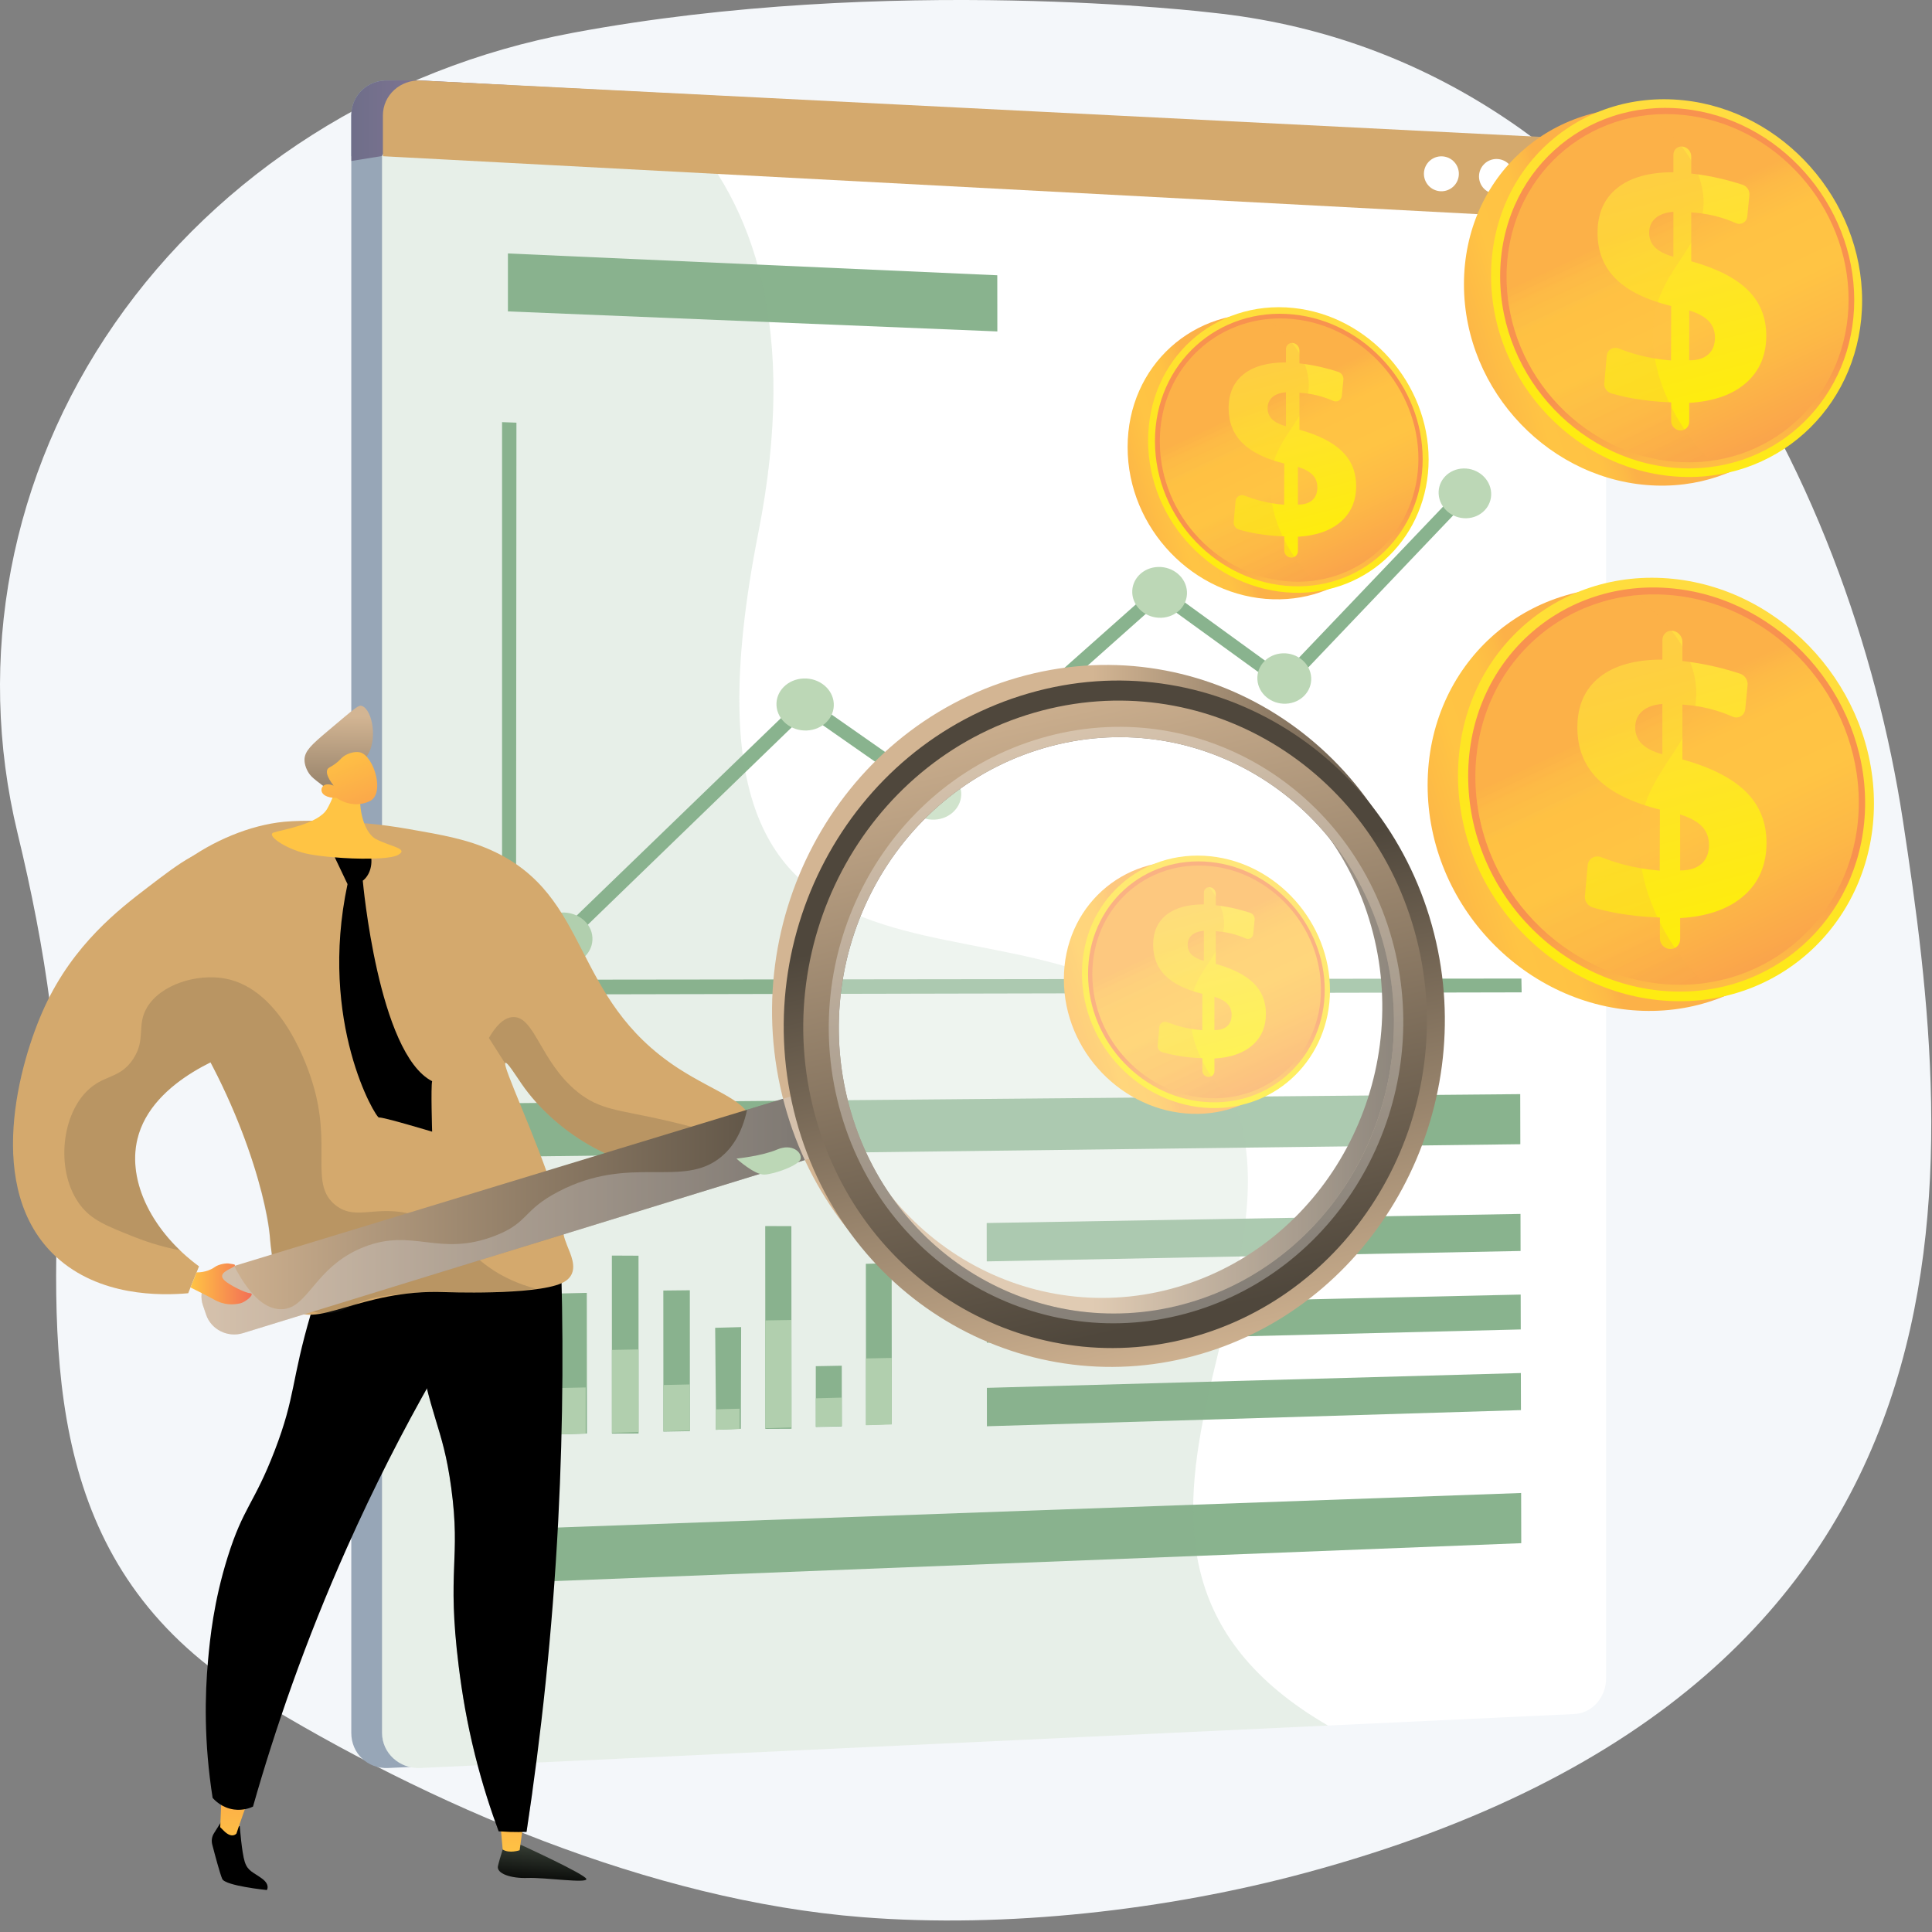 <svg width="151" height="151" viewBox="0 0 151 151" fill="none" xmlns="http://www.w3.org/2000/svg">
<rect x="0" y="0" width="151" height="151" fill="#808080" stroke="none"/>
<path d="M148.724 64.113C144.632 37.334 127.858 4.434 94.719 0.99C94.719 0.99 69.558 -2.07 44.755 2.568C30.034 5.321 17.126 13.516 8.959 25.294C0.791 37.072 -1.937 51.433 1.374 65.125C3.525 74.018 4.978 83.222 4.579 92.36C3.885 108.264 4.284 123.11 19.719 132.594C33.5 141.063 50.844 148.532 67.39 149.841C78.635 150.73 91.245 149.291 102.083 146.363C157.315 131.444 152.815 90.892 148.724 64.113Z" fill="#F4F7FA"/>
<path d="M122.872 13.476V131.171C122.872 132.648 121.822 133.899 120.431 133.963L30.326 138.183C28.726 138.256 27.456 137.029 27.456 135.442V9.021C27.456 7.435 28.764 6.212 30.363 6.292L39.598 6.758L120.497 10.833C120.713 10.844 120.917 10.882 121.117 10.947C121.975 11.227 122.606 11.975 122.845 12.9C122.897 13.086 122.872 13.278 122.872 13.476Z" fill="#97A6B7"/>
<path d="M39.223 112.168L37.111 112.231L37.111 96.153L39.222 96.117L39.223 112.168Z" fill="#97A6B7"/>
<path d="M43.286 112.046L41.188 112.109L41.186 101.094L43.284 101.05L43.286 112.046Z" fill="#97A6B7"/>
<path d="M47.322 111.925L45.238 111.988L45.234 98.118L47.318 98.079L47.322 111.925Z" fill="#97A6B7"/>
<path d="M51.332 111.805L49.261 111.867L49.257 100.859L51.328 100.815L51.332 111.805Z" fill="#97A6B7"/>
<path d="M55.316 111.686L53.259 111.747L53.255 103.779L55.312 103.73L55.316 111.686Z" fill="#97A6B7"/>
<path d="M59.274 111.567L57.23 111.629L57.221 95.811L59.264 95.777L59.274 111.567Z" fill="#97A6B7"/>
<path d="M63.207 111.45L61.176 111.51L61.173 106.773L63.203 106.72L63.207 111.45Z" fill="#97A6B7"/>
<path d="M67.114 111.333L65.096 111.393L65.086 98.781L67.103 98.742L67.114 111.333Z" fill="#97A6B7"/>
<path d="M116.238 89.429L37.111 90.406L37.11 86.224L116.229 85.514L116.238 89.429Z" fill="#97A6B7"/>
<path d="M116.309 120.611L37.111 123.716L37.111 119.526L116.3 116.689L116.309 120.611Z" fill="#97A6B7"/>
<path d="M75.363 25.904L37.109 24.338L37.109 19.81L75.358 21.515L75.363 25.904Z" fill="#97A6B7"/>
<path d="M116.257 97.773L74.533 98.587L74.53 95.588L116.25 94.877L116.257 97.773Z" fill="#97A6B7"/>
<path d="M116.271 103.906L74.54 104.941L74.537 102.117L116.265 101.18L116.271 103.906Z" fill="#97A6B7"/>
<path d="M116.285 110.211L74.547 111.473L74.544 108.471L116.279 107.313L116.285 110.211Z" fill="#97A6B7"/>
<path d="M116.303 77.561L36.579 77.73V32.994L37.739 33.034L37.724 76.574L116.293 76.481L116.303 77.561Z" fill="#97A6B7"/>
<path d="M41.473 73.857C41.328 73.857 41.183 73.806 41.071 73.703C40.842 73.494 40.837 73.15 41.059 72.935L59.943 54.682C60.135 54.496 60.444 54.475 60.669 54.632L70.292 61.362L87.684 45.908C87.87 45.742 88.153 45.732 88.359 45.882L97.721 52.677L111.532 38.201C111.723 38 112.048 37.998 112.256 38.196C112.464 38.394 112.478 38.718 112.286 38.919L98.179 53.724C97.999 53.912 97.703 53.937 97.487 53.78L88.094 46.973L70.715 62.437C70.524 62.607 70.233 62.622 70.02 62.474L60.411 55.764L41.887 73.693C41.774 73.802 41.624 73.857 41.473 73.857Z" fill="#97A6B7"/>
<path d="M60.221 53.029C58.983 53.075 58.033 54.023 58.102 55.147C58.17 56.272 59.231 57.143 60.468 57.093C61.702 57.044 62.646 56.096 62.578 54.975C62.51 53.855 61.455 52.984 60.221 53.029Z" fill="#97A6B7"/>
<path d="M41.283 71.323C40.007 71.388 39.026 72.367 39.096 73.509C39.166 74.651 40.26 75.52 41.536 75.451C42.81 75.381 43.785 74.403 43.715 73.265C43.645 72.127 42.558 71.258 41.283 71.323Z" fill="#97A6B7"/>
<path d="M70.217 60.03C69 60.082 68.066 61.029 68.134 62.144C68.201 63.259 69.245 64.117 70.462 64.061C71.676 64.005 72.605 63.059 72.537 61.948C72.47 60.837 71.432 59.978 70.217 60.03Z" fill="#97A6B7"/>
<path d="M97.674 51.061C96.512 51.103 95.621 52.021 95.686 53.111C95.752 54.2 96.749 55.046 97.911 55C99.07 54.954 99.956 54.037 99.891 52.951C99.825 51.865 98.834 51.019 97.674 51.061Z" fill="#97A6B7"/>
<path d="M113.956 38.507C113.892 37.434 112.924 36.587 111.793 36.614C110.659 36.642 109.79 37.537 109.854 38.613C109.919 39.69 110.892 40.537 112.025 40.505C113.157 40.474 114.02 39.579 113.956 38.507Z" fill="#97A6B7"/>
<path d="M87.929 44.312C86.748 44.348 85.842 45.268 85.908 46.366C85.975 47.465 86.987 48.323 88.168 48.283C89.347 48.243 90.247 47.324 90.181 46.23C90.115 45.135 89.108 44.276 87.929 44.312Z" fill="#97A6B7"/>
<path d="M122.872 12.9V17.269L27.456 12.21V9.021C27.456 7.435 28.764 6.212 30.363 6.292L32.847 6.29L39.601 6.641L120.494 10.833C120.71 10.844 120.888 10.882 121.088 10.947C121.961 11.225 122.682 11.973 122.872 12.9Z" fill="#97A6B7"/>
<path d="M111.027 14.541C111.561 14.008 111.561 13.143 111.027 12.61C110.494 12.077 109.629 12.077 109.096 12.61C108.563 13.143 108.563 14.008 109.096 14.541C109.629 15.075 110.494 15.075 111.027 14.541Z" fill="#97A6B7"/>
<path d="M115.339 14.757C115.873 14.224 115.873 13.359 115.34 12.826C114.806 12.293 113.942 12.293 113.408 12.826C112.875 13.359 112.875 14.224 113.408 14.757C113.942 15.29 114.806 15.29 115.339 14.757Z" fill="#97A6B7"/>
<path d="M119.436 14.972C119.969 14.439 119.969 13.575 119.436 13.041C118.903 12.508 118.038 12.508 117.505 13.041C116.972 13.575 116.972 14.439 117.505 14.972C118.038 15.506 118.903 15.506 119.436 14.972Z" fill="#97A6B7"/>
<path opacity="0.4" d="M39.595 6.641L39.587 6.758L39.05 12.693L29.998 12.172L27.456 12.583V9.021C27.456 7.435 28.764 6.212 30.363 6.292L32.847 6.29L39.595 6.641Z" fill="url(#paint0_linear_59_780)"/>
<path d="M125.53 17.268V131.171C125.53 132.648 124.444 133.899 123.053 133.963L103.788 134.864L32.84 138.183C31.241 138.255 29.861 137.029 29.861 135.442V12.172L31.378 9.768C31.378 8.181 31.91 9.002 33.508 9.082L53.183 9.865L122.874 12.64C124.027 12.699 123.393 13.539 123.393 13.79L125.53 17.268Z" fill="white"/>
<path d="M41.928 112.168L39.854 112.231V96.153L41.889 96.117V103.507L41.928 112.168Z" fill="#89B38E"/>
<path d="M45.874 112.039H45.872L43.74 112.11V108.483L43.756 101.095L45.863 101.047L45.874 112.039Z" fill="#89B38E"/>
<path d="M49.909 112.039H49.907L47.826 112.045L47.824 105.535L47.822 98.132L49.905 98.142L49.909 112.039Z" fill="#89B38E"/>
<path d="M53.92 111.854H53.918L51.85 111.892L51.848 108.261L51.844 100.865L53.916 100.843L53.92 111.854Z" fill="#89B38E"/>
<path d="M57.903 111.669H57.9L55.953 111.748V110.15L55.896 103.778L57.926 103.723L57.903 111.669Z" fill="#89B38E"/>
<path d="M61.863 111.669H61.857L59.817 111.679L59.812 103.226L59.808 95.825L61.851 95.833L61.863 111.669Z" fill="#89B38E"/>
<path d="M65.795 111.484H65.793L63.764 111.528L63.761 109.296L63.76 106.777L65.791 106.74L65.795 111.484Z" fill="#89B38E"/>
<path d="M69.701 111.299H69.694L67.685 111.375L67.681 106.163L67.673 98.777L69.69 98.722L69.701 111.299Z" fill="#89B38E"/>
<path d="M41.888 112.168L39.854 112.231V103.543L41.925 103.507L41.888 112.168Z" fill="#BCD7B6"/>
<path d="M45.775 108.439V112.047L43.74 112.109V108.483L45.775 108.439Z" fill="#BCD7B6"/>
<path d="M49.907 111.925L47.826 111.988L47.824 105.506L49.905 105.468L49.907 111.925Z" fill="#BCD7B6"/>
<path d="M53.918 111.805L51.85 111.868L51.848 108.249L53.916 108.205L53.918 111.805Z" fill="#BCD7B6"/>
<path d="M57.803 110.101V111.686L55.953 111.749V110.15L57.803 110.101Z" fill="#BCD7B6"/>
<path d="M61.857 111.568L59.817 111.629L59.812 103.201L61.851 103.167L61.857 111.568Z" fill="#BCD7B6"/>
<path d="M65.793 111.45L63.763 111.51L63.761 109.287L65.791 109.233L65.793 111.45Z" fill="#BCD7B6"/>
<path d="M69.694 111.334L67.685 111.393L67.681 106.172L69.69 106.132L69.694 111.334Z" fill="#BCD7B6"/>
<path d="M118.825 89.429L39.698 90.406L39.698 86.224L118.816 85.514L118.825 89.429Z" fill="#89B38E"/>
<path d="M118.897 120.611L39.698 123.716L39.698 119.526L118.888 116.689L118.897 120.611Z" fill="#89B38E"/>
<path d="M77.95 25.904L39.697 24.338L39.697 19.81L77.945 21.515L77.95 25.904Z" fill="#89B38E"/>
<path d="M118.844 97.773L77.121 98.587L77.117 95.588L118.838 94.877L118.844 97.773Z" fill="#89B38E"/>
<path d="M118.858 103.906L77.127 104.941L77.124 102.117L118.852 101.18L118.858 103.906Z" fill="#89B38E"/>
<path d="M118.873 110.211L77.135 111.473L77.131 108.471L118.866 107.313L118.873 110.211Z" fill="#89B38E"/>
<path d="M118.928 77.561L39.24 77.73V32.994L40.363 33.034L40.33 76.574L118.908 76.481L118.928 77.561Z" fill="#89B38E"/>
<path d="M44.06 73.857C43.916 73.857 43.77 73.806 43.658 73.703C43.429 73.494 43.424 73.15 43.646 72.935L62.53 54.682C62.722 54.496 63.031 54.475 63.256 54.632L72.88 61.362L90.271 45.908C90.457 45.742 90.74 45.732 90.947 45.882L100.308 52.677L114.119 38.201C114.311 38 114.635 37.998 114.843 38.196C115.052 38.394 115.065 38.718 114.873 38.919L100.766 53.724C100.587 53.912 100.29 53.937 100.074 53.78L90.681 46.973L73.303 62.437C73.111 62.607 72.82 62.622 72.607 62.474L62.998 55.764L44.474 73.693C44.361 73.802 44.211 73.857 44.06 73.857Z" fill="#89B38E"/>
<path d="M62.808 53.029C61.57 53.075 60.621 54.023 60.689 55.147C60.758 56.272 61.818 57.143 63.055 57.093C64.29 57.044 65.234 56.096 65.165 54.975C65.097 53.855 64.043 52.984 62.808 53.029Z" fill="#BCD7B6"/>
<path d="M43.871 71.323C42.594 71.388 41.614 72.367 41.684 73.509C41.754 74.651 42.847 75.52 44.124 75.451C45.398 75.381 46.372 74.403 46.302 73.265C46.233 72.127 45.145 71.258 43.871 71.323Z" fill="#BCD7B6"/>
<path d="M72.805 60.03C71.587 60.082 70.653 61.029 70.721 62.144C70.789 63.259 71.832 64.117 73.049 64.061C74.264 64.005 75.192 63.059 75.124 61.948C75.057 60.837 74.02 59.978 72.805 60.03Z" fill="#BCD7B6"/>
<path d="M100.261 51.061C99.099 51.103 98.208 52.021 98.274 53.111C98.339 54.2 99.336 55.046 100.498 55C101.657 54.954 102.543 54.037 102.478 52.951C102.413 51.865 101.421 51.019 100.261 51.061Z" fill="#BCD7B6"/>
<path d="M116.544 38.507C116.48 37.434 115.512 36.587 114.38 36.614C113.246 36.642 112.377 37.537 112.442 38.613C112.506 39.69 113.479 40.537 114.612 40.505C115.744 40.474 116.608 39.579 116.544 38.507Z" fill="#BCD7B6"/>
<path d="M90.516 44.312C89.335 44.348 88.429 45.268 88.496 46.366C88.562 47.465 89.575 48.323 90.756 48.283C91.934 48.243 92.835 47.324 92.769 46.23C92.703 45.135 91.695 44.276 90.516 44.312Z" fill="#BCD7B6"/>
<path opacity="0.2" d="M103.789 134.864L32.84 138.183C31.242 138.255 29.861 137.029 29.861 135.442V12.172L31.378 9.768C31.378 8.181 31.91 9.002 33.508 9.082L53.183 9.865C58.914 15.905 62.411 25.715 59.27 41.634C50.606 85.533 82.162 65.6 94.753 82.978C105.48 97.789 80.011 121.059 103.789 134.864Z" fill="#89B38E"/>
<path d="M125.533 12.9V17.269L29.927 12.21V9.021C29.927 7.435 31.293 6.212 32.893 6.292L123.07 10.833C124.224 10.891 125.153 11.762 125.533 12.9Z" fill="url(#paint1_linear_59_780)"/>
<path d="M113.984 13.898C114.157 13.164 113.703 12.428 112.969 12.255C112.235 12.082 111.499 12.536 111.326 13.27C111.153 14.004 111.607 14.74 112.341 14.913C113.075 15.086 113.81 14.632 113.984 13.898Z" fill="white"/>
<path d="M117.927 14.757C118.46 14.224 118.46 13.359 117.927 12.826C117.394 12.293 116.529 12.293 115.996 12.826C115.462 13.359 115.462 14.224 115.996 14.757C116.529 15.29 117.394 15.29 117.927 14.757Z" fill="white"/>
<path d="M122.023 14.973C122.557 14.44 122.557 13.575 122.023 13.042C121.49 12.508 120.626 12.508 120.092 13.042C119.559 13.575 119.559 14.44 120.092 14.973C120.626 15.506 121.49 15.506 122.023 14.973Z" fill="white"/>
<path d="M144.088 63.559C144.088 72.354 137.21 79.273 128.42 79.003C119.272 78.722 111.579 70.822 111.579 61.367C111.579 51.913 119.272 45.05 128.42 46.002C137.21 46.918 144.088 54.764 144.088 63.559Z" fill="url(#paint2_linear_59_780)"/>
<path d="M146.463 62.801C146.463 71.596 139.586 78.515 130.795 78.245C121.648 77.964 113.954 70.064 113.954 60.609C113.954 51.155 121.648 44.291 130.795 45.244C139.586 46.159 146.463 54.005 146.463 62.801Z" fill="url(#paint3_linear_59_780)"/>
<path d="M145.773 62.754C145.773 71.162 139.193 77.765 130.795 77.493C122.072 77.211 114.748 69.671 114.748 60.663C114.748 51.654 122.072 45.102 130.795 45.996C139.193 46.856 145.773 54.346 145.773 62.754Z" fill="url(#paint4_linear_59_780)"/>
<path d="M145.279 62.721C145.279 70.852 138.912 77.229 130.796 76.956C122.375 76.674 115.314 69.391 115.314 60.701C115.314 52.01 122.375 45.68 130.796 46.532C138.912 47.354 145.279 54.59 145.279 62.721Z" fill="url(#paint5_linear_59_780)"/>
<path d="M130.712 49.298C131.144 49.34 131.494 49.728 131.494 50.167V51.664C132.357 51.76 133.222 51.91 134.088 52.114C134.727 52.264 135.361 52.443 135.991 52.65C136.369 52.774 136.626 53.155 136.587 53.548L136.403 55.425C136.355 55.923 135.862 56.216 135.399 56.009C134.984 55.824 134.558 55.666 134.122 55.534C133.361 55.303 132.559 55.153 131.715 55.084L131.494 55.066V59.353C133.747 59.983 135.401 60.831 136.471 61.898C137.535 62.959 138.065 64.282 138.065 65.87C138.065 67.588 137.479 68.963 136.302 70C135.118 71.043 133.459 71.629 131.314 71.756V73.408C131.314 73.847 130.964 74.189 130.532 74.172L130.518 74.171C130.085 74.154 129.733 73.783 129.733 73.343V71.713L129.385 71.697C128.379 71.652 127.416 71.549 126.496 71.389C125.814 71.27 125.148 71.117 124.499 70.93C124.106 70.816 123.836 70.442 123.872 70.04L124.089 67.627C124.136 67.105 124.66 66.802 125.156 66.998C125.734 67.226 126.319 67.418 126.912 67.574C127.835 67.817 128.771 67.974 129.719 68.043L129.733 63.274C127.571 62.739 125.951 61.946 124.888 60.897C123.819 59.842 123.283 58.492 123.283 56.851C123.283 55.152 123.864 53.841 125.023 52.921C126.175 52.005 127.814 51.55 129.928 51.551V50.021C129.928 49.581 130.28 49.257 130.712 49.298ZM129.928 55.021C129.26 55.07 128.739 55.253 128.365 55.572C127.992 55.891 127.805 56.32 127.805 56.859C127.805 57.369 127.978 57.795 128.323 58.138C128.669 58.48 129.204 58.752 129.928 58.956V55.021ZM131.314 63.657V68.03C132.041 68.031 132.598 67.858 132.987 67.51C133.375 67.162 133.569 66.672 133.569 66.038C133.569 65.459 133.389 64.98 133.028 64.598C132.667 64.216 132.096 63.903 131.314 63.657Z" fill="url(#paint6_linear_59_780)"/>
<path opacity="0.3" d="M128.175 64.712C128.664 59.879 133.106 57.833 132.526 53.387C132.169 50.647 130.092 48.338 127.775 46.535C120.748 47.272 115.314 53.091 115.314 60.701C115.314 69.392 122.375 76.674 130.796 76.957C131.613 76.984 132.411 76.942 133.188 76.84C129.844 73.512 127.754 68.864 128.175 64.712Z" fill="url(#paint7_linear_59_780)"/>
<path d="M110.055 36.422C110.055 42.354 105.417 47.02 99.489 46.838C93.319 46.649 88.131 41.321 88.131 34.944C88.131 28.568 93.319 23.94 99.489 24.582C105.417 25.199 110.055 30.491 110.055 36.422Z" fill="url(#paint8_linear_59_780)"/>
<path d="M111.657 35.911C111.657 41.843 107.019 46.509 101.091 46.327C94.921 46.137 89.733 40.809 89.733 34.433C89.733 28.056 94.921 23.428 101.091 24.07C107.019 24.688 111.657 29.979 111.657 35.911Z" fill="url(#paint9_linear_59_780)"/>
<path d="M111.192 35.88C111.192 41.55 106.754 46.003 101.091 45.82C95.208 45.63 90.268 40.544 90.268 34.469C90.268 28.394 95.208 23.975 101.091 24.578C106.754 25.158 111.192 30.209 111.192 35.88Z" fill="url(#paint10_linear_59_780)"/>
<path d="M110.859 35.857C110.859 41.34 106.564 45.641 101.091 45.458C95.412 45.267 90.65 40.355 90.65 34.494C90.65 28.633 95.412 24.364 101.091 24.939C106.564 25.493 110.859 30.373 110.859 35.857Z" fill="url(#paint11_linear_59_780)"/>
<path d="M101.035 26.805C101.326 26.832 101.562 27.095 101.562 27.39V28.4C102.144 28.465 102.728 28.566 103.312 28.703C103.742 28.805 104.17 28.925 104.595 29.065C104.849 29.149 105.023 29.406 104.997 29.671L104.873 30.937C104.84 31.273 104.508 31.47 104.195 31.331C103.916 31.206 103.629 31.099 103.335 31.01C102.821 30.855 102.28 30.753 101.711 30.706L101.562 30.694V33.585C103.081 34.011 104.197 34.583 104.918 35.302C105.636 36.018 105.994 36.91 105.994 37.981C105.994 39.139 105.598 40.067 104.804 40.766C104.006 41.469 102.888 41.865 101.441 41.951V43.065C101.441 43.361 101.205 43.591 100.913 43.58L100.904 43.579C100.612 43.568 100.375 43.318 100.375 43.021V41.921L100.14 41.911C99.462 41.88 98.812 41.811 98.191 41.703C97.731 41.623 97.282 41.52 96.844 41.393C96.579 41.317 96.398 41.065 96.422 40.793L96.568 39.166C96.599 38.814 96.953 38.609 97.287 38.741C97.677 38.895 98.072 39.025 98.472 39.13C99.094 39.294 99.726 39.4 100.365 39.447L100.375 36.23C98.916 35.869 97.824 35.335 97.107 34.627C96.386 33.915 96.024 33.005 96.024 31.898C96.024 30.753 96.416 29.868 97.198 29.248C97.975 28.63 99.08 28.323 100.506 28.324V27.292C100.506 26.995 100.743 26.777 101.035 26.805ZM100.506 30.664C100.055 30.697 99.704 30.821 99.452 31.036C99.2 31.251 99.074 31.54 99.074 31.904C99.074 32.248 99.191 32.535 99.424 32.766C99.656 32.997 100.017 33.181 100.506 33.318V30.664ZM101.441 36.488V39.437C101.931 39.438 102.306 39.321 102.569 39.087C102.831 38.852 102.961 38.522 102.961 38.094C102.961 37.704 102.84 37.38 102.597 37.123C102.353 36.866 101.968 36.654 101.441 36.488Z" fill="url(#paint12_linear_59_780)"/>
<path opacity="0.3" d="M99.323 37.2C99.653 33.94 102.649 32.56 102.258 29.562C102.017 27.714 100.616 26.157 99.054 24.941C94.315 25.438 90.65 29.362 90.65 34.495C90.65 40.356 95.412 45.267 101.091 45.458C101.642 45.476 102.181 45.448 102.704 45.379C100.449 43.135 99.04 40 99.323 37.2Z" fill="url(#paint13_linear_59_780)"/>
<path d="M143.419 24.173C143.419 32.019 137.284 38.191 129.442 37.95C121.282 37.7 114.419 30.652 114.419 22.218C114.419 13.784 121.282 7.662 129.442 8.512C137.284 9.328 143.419 16.327 143.419 24.173Z" fill="url(#paint14_linear_59_780)"/>
<path d="M145.538 23.497C145.538 31.343 139.403 37.514 131.561 37.274C123.401 37.023 116.538 29.975 116.538 21.541C116.538 13.108 123.401 6.985 131.561 7.835C139.403 8.652 145.538 15.651 145.538 23.497Z" fill="url(#paint15_linear_59_780)"/>
<path d="M144.922 23.455C144.922 30.956 139.052 36.846 131.561 36.603C123.78 36.351 117.247 29.625 117.247 21.59C117.247 13.554 123.78 7.709 131.561 8.506C139.052 9.273 144.922 15.955 144.922 23.455Z" fill="url(#paint16_linear_59_780)"/>
<path d="M144.481 23.425C144.481 30.678 138.801 36.367 131.561 36.124C124.05 35.872 117.751 29.376 117.751 21.623C117.751 13.871 124.05 8.224 131.561 8.985C138.801 9.718 144.481 16.172 144.481 23.425Z" fill="url(#paint17_linear_59_780)"/>
<path d="M131.487 11.452C131.872 11.489 132.184 11.835 132.184 12.227V13.562C132.955 13.648 133.726 13.782 134.499 13.963C135.068 14.097 135.634 14.257 136.196 14.441C136.533 14.552 136.762 14.892 136.728 15.243L136.564 16.917C136.52 17.362 136.081 17.622 135.668 17.438C135.298 17.273 134.918 17.132 134.529 17.014C133.85 16.808 133.135 16.675 132.381 16.613L132.184 16.596V20.421C134.194 20.983 135.67 21.739 136.624 22.691C137.573 23.638 138.046 24.818 138.046 26.235C138.046 27.767 137.523 28.993 136.473 29.919C135.418 30.849 133.938 31.372 132.024 31.485V32.959C132.024 33.351 131.712 33.656 131.326 33.64L131.314 33.64C130.928 33.624 130.614 33.293 130.614 32.901V31.447L130.303 31.433C129.406 31.392 128.547 31.301 127.726 31.158C127.118 31.052 126.524 30.916 125.945 30.748C125.594 30.647 125.354 30.313 125.386 29.955L125.579 27.802C125.621 27.337 126.088 27.066 126.53 27.241C127.046 27.444 127.568 27.615 128.097 27.755C128.921 27.972 129.756 28.111 130.602 28.173L130.614 23.919C128.685 23.442 127.24 22.735 126.291 21.798C125.338 20.857 124.86 19.653 124.86 18.189C124.86 16.674 125.378 15.504 126.412 14.684C127.44 13.867 128.902 13.46 130.788 13.461V12.096C130.788 11.704 131.101 11.415 131.487 11.452ZM130.788 16.557C130.191 16.6 129.726 16.764 129.394 17.048C129.06 17.333 128.894 17.716 128.894 18.196C128.894 18.651 129.048 19.032 129.356 19.337C129.664 19.642 130.142 19.886 130.788 20.067V16.557ZM132.024 24.26V28.161C132.672 28.163 133.169 28.008 133.516 27.697C133.863 27.388 134.035 26.95 134.035 26.384C134.035 25.868 133.875 25.441 133.553 25.1C133.231 24.759 132.721 24.48 132.024 24.26Z" fill="url(#paint18_linear_59_780)"/>
<path opacity="0.3" d="M129.223 25.202C129.66 20.89 133.622 19.065 133.105 15.099C132.786 12.655 130.934 10.595 128.867 8.987C122.599 9.644 117.751 14.835 117.751 21.623C117.751 29.376 124.05 35.872 131.561 36.124C132.291 36.149 133.003 36.111 133.696 36.02C130.712 33.052 128.848 28.905 129.223 25.202Z" fill="url(#paint19_linear_59_780)"/>
<path d="M40.738 144.201C40.738 144.201 45.747 146.492 45.828 146.856C45.909 147.22 42.603 146.727 41.253 146.776C39.903 146.825 38.794 146.423 38.917 145.852C39.041 145.28 39.517 143.843 39.517 143.843L40.738 144.201Z" fill="url(#paint20_linear_59_780)"/>
<path d="M40.926 142.352L40.615 144.609C40.615 144.609 39.821 144.889 39.288 144.554L39.066 142.077L40.926 142.352Z" fill="url(#paint21_linear_59_780)"/>
<path d="M17.309 142.349L16.723 143.284C16.559 143.546 16.51 143.861 16.587 144.159C16.79 144.939 17.193 146.457 17.37 146.853C17.61 147.393 20.855 147.721 20.855 147.721C20.855 147.721 21.145 147.314 20.473 146.821C19.8 146.327 19.367 146.249 19.131 145.522C18.895 144.796 18.741 142.743 18.741 142.743L17.309 142.349Z" fill="url(#paint22_linear_59_780)"/>
<path d="M19.742 139.975C19.529 140.145 18.479 143.306 18.479 143.306C18.479 143.306 18.14 143.737 17.501 143.098C16.862 142.46 17.212 142.812 17.212 142.812L17.339 139.701L19.742 139.975Z" fill="url(#paint23_linear_59_780)"/>
<path d="M43.794 96.996C44.042 103.731 44.035 111.049 43.629 118.865C43.172 127.667 42.275 135.801 41.153 143.174C40.742 143.186 40.31 143.187 39.859 143.174C39.555 143.164 39.26 143.149 38.974 143.129C38.405 141.598 37.732 139.585 37.131 137.181C36.499 134.654 36.119 132.387 35.85 130.22C34.903 122.589 36.036 121.926 35.266 116.271C34.584 111.262 33.597 111.064 32.455 103.953C31.217 96.236 32.155 95.081 32.611 94.664C34.553 92.889 39.102 94.112 43.794 96.996Z" fill="url(#paint24_linear_59_780)"/>
<path opacity="0.25" d="M32.612 94.664C34.464 92.971 38.688 94.009 43.145 96.611C37.997 102.146 37.428 105.744 38.038 108.081C38.727 110.722 40.841 111.487 40.826 114.373C40.808 117.92 37.604 118.852 37.663 122.605C37.703 125.087 39.109 125.065 39.434 128.131C39.818 131.758 37.978 133.004 38.566 135.688C38.82 136.843 39.547 138.354 41.625 139.912C41.472 141.014 41.315 142.104 41.153 143.174C40.742 143.186 40.31 143.187 39.859 143.174C39.555 143.165 39.26 143.149 38.975 143.129C38.405 141.598 37.732 139.585 37.131 137.182C36.499 134.654 36.119 132.387 35.85 130.22C34.903 122.589 36.036 121.926 35.266 116.271C34.584 111.262 33.597 111.064 32.455 103.953C31.217 96.236 32.155 95.081 32.612 94.664Z" fill="url(#paint25_linear_59_780)"/>
<path d="M40.613 96.875C36.176 103.334 31.387 111.375 27.099 121.002C23.858 128.278 21.504 135.11 19.773 141.201C19.541 141.308 18.993 141.521 18.293 141.427C17.338 141.298 16.767 140.687 16.618 140.517C15.93 136.146 16.016 132.446 16.259 129.776C16.416 128.067 16.691 125.22 17.789 121.708C19.019 117.774 19.859 117.554 21.462 113.393C23.125 109.073 22.727 107.993 24.323 102.586C24.979 100.365 26.075 97.059 27.881 93.107C32.125 94.363 36.369 95.619 40.613 96.875Z" fill="url(#paint26_linear_59_780)"/>
<path d="M58.638 87.762C58.596 89.333 56.013 90.718 53.933 91.142C49.07 92.135 43.431 88.601 40.755 84.692C40.23 83.925 39.646 82.994 39.505 83.066C39.2 83.223 41.903 88.854 43.378 93.496C44.361 96.588 43.714 95.826 44.336 97.372C44.609 98.052 45.034 98.946 44.644 99.653C44.578 99.773 44.388 100.071 43.893 100.292C41.745 101.256 34.731 100.985 34.731 100.985C28.178 100.733 24.435 104.095 22.761 102.152C22.31 101.63 22.007 100.721 21.719 99.856C21.18 98.239 21.112 96.942 21.087 96.603C20.858 93.463 18.275 84.364 12.564 76.912C11.426 75.427 10.635 74.646 10.585 73.266C10.44 69.214 16.859 64.742 22.202 64.228C23.667 64.087 26.29 64.132 28.749 64.364C29.731 64.456 30.778 64.592 31.902 64.789C34.629 65.266 36.528 65.598 38.463 66.484C46.265 70.053 44.562 77.999 53.006 83.494C55.91 85.383 58.682 86.116 58.638 87.762Z" fill="url(#paint27_linear_59_780)"/>
<path d="M26.671 60.025C26.671 60.025 26.336 61.895 25.564 63.226C24.867 64.429 21.985 64.861 21.385 65.07C20.784 65.279 22.291 66.325 23.893 66.704C25.494 67.083 30.18 67.331 31.098 66.827C32.016 66.323 30.502 66.168 29.4 65.589C28.297 65.009 27.929 62.654 28.27 61.652C28.611 60.651 26.671 60.025 26.671 60.025Z" fill="url(#paint28_linear_59_780)"/>
<path d="M28.645 59.144C29.557 57.891 29.119 55.469 28.282 55.172C28.043 55.087 27.884 55.215 25.545 57.196C24.384 58.179 23.82 58.685 23.799 59.349C23.787 59.755 23.971 60.236 24.245 60.572C24.387 60.745 24.616 60.942 25.099 61.304C25.528 61.625 25.503 61.617 25.633 61.709C25.943 61.929 26.518 62.283 27.462 62.6C27.433 62.373 27.412 62.087 27.427 61.763C27.433 61.638 27.462 61.147 27.614 60.691C27.875 59.907 28.35 59.551 28.645 59.144Z" fill="url(#paint29_linear_59_780)"/>
<path d="M28.166 58.809C27.815 58.709 27.235 58.834 26.838 59.129C26.603 59.303 26.556 59.446 26.167 59.723C25.808 59.978 25.679 59.977 25.597 60.124C25.495 60.309 25.503 60.661 26.076 61.406C25.736 61.252 25.406 61.269 25.236 61.447C25.209 61.475 25.143 61.568 25.129 61.678C25.075 62.075 25.535 62.38 26.311 62.362C26.311 62.362 27.482 63.268 28.879 62.627C30.13 62.054 29.219 59.106 28.166 58.809Z" fill="url(#paint30_linear_59_780)"/>
<path opacity="0.2" d="M51.816 87.52C48.29 86.726 46.885 86.751 45.142 85.346C42.239 83.007 41.803 79.447 40.115 79.491C39.318 79.511 38.67 80.325 38.21 81.123C38.634 81.788 39.059 82.453 39.484 83.118C39.485 83.093 39.491 83.073 39.505 83.066C39.646 82.994 40.23 83.924 40.755 84.692C43.431 88.601 49.07 92.135 53.933 91.142C55.327 90.857 56.944 90.14 57.874 89.226C55.474 88.415 53.424 87.882 51.816 87.52Z" fill="url(#paint31_linear_59_780)"/>
<path d="M14.708 101.076C12.572 101.266 7.764 101.353 4.363 98.207C-1.299 92.969 1.51 82.999 3.48 78.712C5.74 73.795 9.336 71.044 11.522 69.371C14.233 67.297 15.888 66.03 17.879 66.314C23.029 67.047 26.595 77.601 23.768 80.623C22.843 81.612 21.926 81.052 19.248 81.905C18.376 82.183 11.866 84.256 10.733 89.05C9.94 92.406 11.959 96.335 15.554 98.974C15.272 99.675 14.99 100.375 14.708 101.076Z" fill="url(#paint32_linear_59_780)"/>
<path opacity="0.2" d="M23.805 102.251C24.033 102.367 24.379 102.515 24.818 102.591C26.15 102.825 27.204 102.202 28.016 101.838C29.205 101.304 30.423 101.206 32.858 101.009C34.887 100.844 35.276 101.087 37.925 101.012C39.604 100.964 40.968 100.823 41.849 100.713C40.508 100.356 39.463 99.85 38.652 99.337C36.234 97.809 35.876 96.26 33.168 95.213C29.65 93.854 27.959 95.581 26.215 94.186C24.139 92.527 25.977 89.635 24.423 84.618C24.16 83.767 22.157 77.298 17.562 76.474C15.42 76.09 12.59 76.911 11.499 78.726C10.646 80.147 11.441 81.207 10.403 82.775C9.366 84.343 8.126 83.96 6.804 85.267C4.706 87.343 4.384 91.721 6.279 94.197C7.163 95.352 8.311 95.809 10.472 96.668C11.792 97.193 13.019 97.519 14.076 97.727C11.43 95.187 10.056 91.912 10.733 89.05C11.439 86.062 14.235 84.131 16.452 83.032C18.67 87.207 20.483 92.045 21.087 96.603C21.3 98.215 21.149 98.694 21.299 99.162C21.4 99.475 21.614 99.686 22.865 101.153C23.248 101.603 23.571 101.979 23.805 102.251Z" fill="url(#paint33_linear_59_780)"/>
<path d="M16.111 102.755L15.862 102.023C15.465 100.856 16.117 99.611 17.318 99.245L64.392 84.905L65.827 89.767L18.99 104.193C17.796 104.561 16.506 103.918 16.111 102.755Z" fill="url(#paint34_linear_59_780)"/>
<path d="M93.651 104.387C80.165 108.758 65.713 101.116 61.498 86.949C57.183 72.441 65.315 57.051 79.519 52.961C93.468 48.945 107.571 57.514 111.171 71.733C114.688 85.629 106.904 100.092 93.651 104.387ZM92.563 100.427C103.754 96.831 110.313 84.626 107.309 72.916C104.247 60.977 92.378 53.844 80.696 57.242C68.834 60.693 62.029 73.552 65.596 85.694C69.092 97.596 81.207 104.076 92.563 100.427Z" fill="url(#paint35_linear_59_780)"/>
<path opacity="0.3" d="M64.392 84.905L58.39 86.734C57.978 88.648 57.178 89.745 56.372 90.413C53.34 92.926 49.291 90.185 43.644 93.132C40.809 94.611 41.348 95.552 38.691 96.584C34.3 98.289 32.289 95.927 28.402 97.479C24.471 99.05 24.083 102.444 21.854 102.322C20.9 102.27 19.672 101.576 18.303 98.945L17.318 99.245C16.117 99.611 15.465 100.855 15.862 102.023L16.111 102.755C16.506 103.918 17.796 104.561 18.99 104.193L65.827 89.767L64.392 84.905Z" fill="#D8DEE8"/>
<path d="M102.532 77.844C102.532 83.088 98.431 87.214 93.191 87.053C87.736 86.885 83.149 82.175 83.149 76.538C83.149 70.9 87.736 66.808 93.191 67.376C98.431 67.922 102.532 72.6 102.532 77.844Z" fill="url(#paint36_linear_59_780)"/>
<path d="M103.948 77.392C103.948 82.636 99.848 86.761 94.607 86.6C89.153 86.433 84.565 81.722 84.565 76.085C84.565 70.448 89.153 66.356 94.607 66.924C99.848 67.47 103.948 72.148 103.948 77.392Z" fill="url(#paint37_linear_59_780)"/>
<path d="M103.537 77.364C103.537 82.377 99.613 86.314 94.607 86.152C89.406 85.984 85.039 81.488 85.039 76.117C85.039 70.746 89.406 66.84 94.607 67.372C99.614 67.885 103.537 72.351 103.537 77.364Z" fill="url(#paint38_linear_59_780)"/>
<path d="M103.242 77.344C103.242 82.192 99.446 85.995 94.607 85.832C89.586 85.664 85.376 81.322 85.376 76.14C85.376 70.958 89.586 67.184 94.607 67.692C99.446 68.182 103.242 72.497 103.242 77.344Z" fill="url(#paint39_linear_59_780)"/>
<path d="M94.557 69.342C94.815 69.366 95.023 69.598 95.023 69.86V70.752C95.538 70.81 96.054 70.899 96.57 71.021C96.951 71.11 97.329 71.217 97.704 71.34C97.93 71.414 98.083 71.641 98.06 71.876L97.95 72.995C97.921 73.292 97.628 73.466 97.351 73.343C97.104 73.233 96.85 73.138 96.59 73.06C96.137 72.922 95.658 72.833 95.155 72.791L95.023 72.781V75.337C96.366 75.713 97.353 76.218 97.99 76.854C98.625 77.487 98.941 78.276 98.941 79.223C98.941 80.247 98.591 81.067 97.89 81.685C97.184 82.307 96.195 82.656 94.916 82.732V83.717C94.916 83.979 94.707 84.183 94.45 84.172L94.441 84.172C94.183 84.162 93.973 83.941 93.973 83.678V82.706L93.766 82.697C93.166 82.67 92.592 82.609 92.043 82.513C91.637 82.442 91.24 82.351 90.853 82.24C90.618 82.172 90.457 81.949 90.479 81.709L90.608 80.27C90.636 79.959 90.948 79.778 91.244 79.895C91.589 80.031 91.938 80.145 92.291 80.239C92.842 80.384 93.4 80.477 93.965 80.518L93.973 77.675C92.684 77.356 91.719 76.883 91.084 76.257C90.447 75.628 90.127 74.824 90.127 73.845C90.127 72.832 90.474 72.05 91.165 71.502C91.852 70.956 92.829 70.684 94.09 70.685V69.773C94.09 69.51 94.299 69.317 94.557 69.342ZM94.09 72.754C93.691 72.783 93.38 72.892 93.158 73.082C92.935 73.273 92.824 73.529 92.824 73.85C92.824 74.154 92.927 74.408 93.133 74.612C93.339 74.816 93.658 74.979 94.09 75.1V72.754ZM94.916 77.903V80.51C95.349 80.511 95.681 80.408 95.913 80.2C96.145 79.993 96.26 79.701 96.26 79.323C96.26 78.978 96.153 78.692 95.938 78.464C95.722 78.237 95.382 78.049 94.916 77.903Z" fill="url(#paint40_linear_59_780)"/>
<path opacity="0.3" d="M93.044 78.532C93.336 75.65 95.984 74.43 95.639 71.779C95.425 70.146 94.187 68.769 92.806 67.694C88.616 68.133 85.376 71.603 85.376 76.14C85.376 81.322 89.586 85.664 94.607 85.832C95.094 85.849 95.57 85.823 96.033 85.763C94.039 83.778 92.793 81.007 93.044 78.532Z" fill="url(#paint41_linear_59_780)"/>
<path d="M94.563 105.607C81.077 109.978 66.625 102.335 62.41 88.168C58.095 73.66 66.227 58.27 80.431 54.18C94.379 50.164 108.483 58.733 112.082 72.953C115.6 86.848 107.816 101.311 94.563 105.607ZM93.475 101.646C104.665 98.05 111.225 85.845 108.221 74.135C105.158 62.197 93.29 55.063 81.608 58.462C69.746 61.912 62.941 74.772 66.507 86.913C70.004 98.815 82.118 105.295 93.475 101.646Z" fill="url(#paint42_linear_59_780)"/>
<path d="M94.179 104.209C81.445 108.324 67.82 101.09 63.862 87.724C59.814 74.055 67.475 59.563 80.848 55.698C93.993 51.899 107.308 59.958 110.719 73.371C114.057 86.495 106.705 100.162 94.179 104.209ZM93.475 101.646C104.665 98.051 111.225 85.845 108.221 74.136C105.158 62.197 93.29 55.064 81.608 58.462C69.746 61.913 62.941 74.772 66.507 86.913C70.004 98.815 82.118 105.295 93.475 101.646Z" fill="url(#paint43_linear_59_780)"/>
<path opacity="0.3" d="M108.929 73.919C105.767 61.563 93.489 54.169 81.393 57.681C69.105 61.249 62.057 74.569 65.76 87.142C69.386 99.459 81.928 106.153 93.674 102.373C105.244 98.65 112.028 86.029 108.929 73.919Z" fill="white"/>
<path d="M14.89 100.625L15.365 99.443C15.365 99.443 16.142 99.49 16.779 99.033C17.127 98.784 17.743 98.71 17.922 98.76C18.101 98.809 18.778 98.78 18.006 99.148C17.236 99.515 17.242 99.789 17.563 100.091C17.884 100.393 19.107 101.042 19.547 101.073C19.988 101.104 19.192 101.785 18.748 101.872C18.304 101.959 17.576 102.069 16.675 101.539C16.347 101.345 14.89 100.625 14.89 100.625Z" fill="url(#paint44_linear_59_780)"/>
<path d="M57.559 90.552C57.559 90.552 59.549 90.354 60.734 89.847C61.92 89.339 62.686 90.068 62.577 90.572C62.468 91.076 60.517 91.778 59.738 91.803C58.959 91.829 57.559 90.552 57.559 90.552Z" fill="url(#paint45_linear_59_780)"/>
<path d="M29.023 67.107C29.088 67.95 28.717 68.699 28.099 68.993C27.732 69.167 27.368 69.138 27.162 69.101C26.83 68.403 26.498 67.706 26.166 67.009C26.599 67.047 27.054 67.077 27.529 67.095C28.05 67.114 28.549 67.117 29.023 67.107Z" fill="url(#paint46_linear_59_780)"/>
<path d="M28.355 68.839C28.355 68.839 29.558 82.342 33.774 84.504C33.666 84.936 33.774 88.449 33.774 88.449C33.774 88.449 29.844 87.266 29.62 87.344C29.396 87.422 24.861 79.905 27.162 69.101L28.355 68.839Z" fill="url(#paint47_linear_59_780)"/>
<defs>
<linearGradient id="paint0_linear_59_780" x1="27.456" y1="9.49" x2="39.595" y2="9.49" gradientUnits="userSpaceOnUse">
<stop stop-color="#311944"/>
<stop offset="1" stop-color="#893976"/>
</linearGradient>
<linearGradient id="paint1_linear_59_780" x1="29.927" y1="11.778" x2="125.533" y2="11.778" gradientUnits="userSpaceOnUse">
<stop stop-color="#D4A96D"/>
<stop offset="1" stop-color="#D4A96D"/>
</linearGradient>
<linearGradient id="paint2_linear_59_780" x1="122.262" y1="64.247" x2="103.303" y2="70.332" gradientUnits="userSpaceOnUse">
<stop stop-color="#FCB148"/>
<stop offset="0.052" stop-color="#FDBA46"/>
<stop offset="0.142" stop-color="#FFC244"/>
<stop offset="0.318" stop-color="#FFC444"/>
<stop offset="0.485" stop-color="#FDB946"/>
<stop offset="0.775" stop-color="#F99C4D"/>
<stop offset="0.866" stop-color="#F8924F"/>
<stop offset="1" stop-color="#F8924F"/>
</linearGradient>
<linearGradient id="paint3_linear_59_780" x1="137.599" y1="45.375" x2="120.673" y2="82.716" gradientUnits="userSpaceOnUse">
<stop stop-color="#FFDB44"/>
<stop offset="1" stop-color="#FEEF06"/>
</linearGradient>
<linearGradient id="paint4_linear_59_780" x1="134.485" y1="84.803" x2="131.219" y2="66.962" gradientUnits="userSpaceOnUse">
<stop stop-color="#FCB148"/>
<stop offset="0.052" stop-color="#FDBA46"/>
<stop offset="0.142" stop-color="#FFC244"/>
<stop offset="0.318" stop-color="#FFC444"/>
<stop offset="0.485" stop-color="#FDB946"/>
<stop offset="0.775" stop-color="#F99C4D"/>
<stop offset="0.866" stop-color="#F8924F"/>
<stop offset="1" stop-color="#F8924F"/>
</linearGradient>
<linearGradient id="paint5_linear_59_780" x1="127.561" y1="55.925" x2="141.02" y2="84.496" gradientUnits="userSpaceOnUse">
<stop stop-color="#FCB148"/>
<stop offset="0.052" stop-color="#FDBA46"/>
<stop offset="0.142" stop-color="#FFC244"/>
<stop offset="0.318" stop-color="#FFC444"/>
<stop offset="0.485" stop-color="#FDB946"/>
<stop offset="0.775" stop-color="#F99C4D"/>
<stop offset="0.866" stop-color="#F8924F"/>
<stop offset="1" stop-color="#F8924F"/>
</linearGradient>
<linearGradient id="paint6_linear_59_780" x1="127.025" y1="49.777" x2="133.792" y2="75.141" gradientUnits="userSpaceOnUse">
<stop stop-color="#FFDB44"/>
<stop offset="1" stop-color="#FEEF06"/>
</linearGradient>
<linearGradient id="paint7_linear_59_780" x1="123.602" y1="57.775" x2="137.033" y2="86.287" gradientUnits="userSpaceOnUse">
<stop stop-color="#FCB148"/>
<stop offset="0.052" stop-color="#FDBA46"/>
<stop offset="0.142" stop-color="#FFC244"/>
<stop offset="0.318" stop-color="#FFC444"/>
<stop offset="0.485" stop-color="#FDB946"/>
<stop offset="0.775" stop-color="#F99C4D"/>
<stop offset="0.866" stop-color="#F8924F"/>
<stop offset="1" stop-color="#F8924F"/>
</linearGradient>
<linearGradient id="paint8_linear_59_780" x1="95.336" y1="36.886" x2="82.549" y2="40.99" gradientUnits="userSpaceOnUse">
<stop stop-color="#FCB148"/>
<stop offset="0.052" stop-color="#FDBA46"/>
<stop offset="0.142" stop-color="#FFC244"/>
<stop offset="0.318" stop-color="#FFC444"/>
<stop offset="0.485" stop-color="#FDB946"/>
<stop offset="0.775" stop-color="#F99C4D"/>
<stop offset="0.866" stop-color="#F8924F"/>
<stop offset="1" stop-color="#F8924F"/>
</linearGradient>
<linearGradient id="paint9_linear_59_780" x1="105.679" y1="24.159" x2="94.264" y2="49.342" gradientUnits="userSpaceOnUse">
<stop stop-color="#FFDB44"/>
<stop offset="1" stop-color="#FEEF06"/>
</linearGradient>
<linearGradient id="paint10_linear_59_780" x1="103.579" y1="50.75" x2="101.377" y2="38.718" gradientUnits="userSpaceOnUse">
<stop stop-color="#FCB148"/>
<stop offset="0.052" stop-color="#FDBA46"/>
<stop offset="0.142" stop-color="#FFC244"/>
<stop offset="0.318" stop-color="#FFC444"/>
<stop offset="0.485" stop-color="#FDB946"/>
<stop offset="0.775" stop-color="#F99C4D"/>
<stop offset="0.866" stop-color="#F8924F"/>
<stop offset="1" stop-color="#F8924F"/>
</linearGradient>
<linearGradient id="paint11_linear_59_780" x1="98.909" y1="31.274" x2="107.986" y2="50.542" gradientUnits="userSpaceOnUse">
<stop stop-color="#FCB148"/>
<stop offset="0.052" stop-color="#FDBA46"/>
<stop offset="0.142" stop-color="#FFC244"/>
<stop offset="0.318" stop-color="#FFC444"/>
<stop offset="0.485" stop-color="#FDB946"/>
<stop offset="0.775" stop-color="#F99C4D"/>
<stop offset="0.866" stop-color="#F8924F"/>
<stop offset="1" stop-color="#F8924F"/>
</linearGradient>
<linearGradient id="paint12_linear_59_780" x1="98.548" y1="27.128" x2="103.112" y2="44.233" gradientUnits="userSpaceOnUse">
<stop stop-color="#FFDB44"/>
<stop offset="1" stop-color="#FEEF06"/>
</linearGradient>
<linearGradient id="paint13_linear_59_780" x1="96.239" y1="32.521" x2="105.298" y2="51.751" gradientUnits="userSpaceOnUse">
<stop stop-color="#FCB148"/>
<stop offset="0.052" stop-color="#FDBA46"/>
<stop offset="0.142" stop-color="#FFC244"/>
<stop offset="0.318" stop-color="#FFC444"/>
<stop offset="0.485" stop-color="#FDB946"/>
<stop offset="0.775" stop-color="#F99C4D"/>
<stop offset="0.866" stop-color="#F8924F"/>
<stop offset="1" stop-color="#F8924F"/>
</linearGradient>
<linearGradient id="paint14_linear_59_780" x1="123.949" y1="24.787" x2="107.037" y2="30.215" gradientUnits="userSpaceOnUse">
<stop stop-color="#FCB148"/>
<stop offset="0.052" stop-color="#FDBA46"/>
<stop offset="0.142" stop-color="#FFC244"/>
<stop offset="0.318" stop-color="#FFC444"/>
<stop offset="0.485" stop-color="#FDB946"/>
<stop offset="0.775" stop-color="#F99C4D"/>
<stop offset="0.866" stop-color="#F8924F"/>
<stop offset="1" stop-color="#F8924F"/>
</linearGradient>
<linearGradient id="paint15_linear_59_780" x1="137.63" y1="7.952" x2="122.532" y2="41.262" gradientUnits="userSpaceOnUse">
<stop stop-color="#FFDB44"/>
<stop offset="1" stop-color="#FEEF06"/>
</linearGradient>
<linearGradient id="paint16_linear_59_780" x1="134.853" y1="43.124" x2="131.939" y2="27.209" gradientUnits="userSpaceOnUse">
<stop stop-color="#FCB148"/>
<stop offset="0.052" stop-color="#FDBA46"/>
<stop offset="0.142" stop-color="#FFC244"/>
<stop offset="0.318" stop-color="#FFC444"/>
<stop offset="0.485" stop-color="#FDB946"/>
<stop offset="0.775" stop-color="#F99C4D"/>
<stop offset="0.866" stop-color="#F8924F"/>
<stop offset="1" stop-color="#F8924F"/>
</linearGradient>
<linearGradient id="paint17_linear_59_780" x1="128.676" y1="17.363" x2="140.682" y2="42.85" gradientUnits="userSpaceOnUse">
<stop stop-color="#FCB148"/>
<stop offset="0.052" stop-color="#FDBA46"/>
<stop offset="0.142" stop-color="#FFC244"/>
<stop offset="0.318" stop-color="#FFC444"/>
<stop offset="0.485" stop-color="#FDB946"/>
<stop offset="0.775" stop-color="#F99C4D"/>
<stop offset="0.866" stop-color="#F8924F"/>
<stop offset="1" stop-color="#F8924F"/>
</linearGradient>
<linearGradient id="paint18_linear_59_780" x1="128.198" y1="11.879" x2="134.235" y2="34.505" gradientUnits="userSpaceOnUse">
<stop stop-color="#FFDB44"/>
<stop offset="1" stop-color="#FEEF06"/>
</linearGradient>
<linearGradient id="paint19_linear_59_780" x1="125.144" y1="19.013" x2="137.126" y2="44.448" gradientUnits="userSpaceOnUse">
<stop stop-color="#FCB148"/>
<stop offset="0.052" stop-color="#FDBA46"/>
<stop offset="0.142" stop-color="#FFC244"/>
<stop offset="0.318" stop-color="#FFC444"/>
<stop offset="0.485" stop-color="#FDB946"/>
<stop offset="0.775" stop-color="#F99C4D"/>
<stop offset="0.866" stop-color="#F8924F"/>
<stop offset="1" stop-color="#F8924F"/>
</linearGradient>
<linearGradient id="paint20_linear_59_780" x1="43.186" y1="136.299" x2="41.903" y2="152.152" gradientUnits="userSpaceOnUse">
<stop stop-color="#BCD7B6"/>
<stop offset="0.71"/>
</linearGradient>
<linearGradient id="paint21_linear_59_780" x1="39.949" y1="145.119" x2="40.215" y2="128.698" gradientUnits="userSpaceOnUse">
<stop stop-color="#FFC444"/>
<stop offset="0.996" stop-color="#F36F56"/>
</linearGradient>
<linearGradient id="paint22_linear_59_780" x1="19.648" y1="134.393" x2="18.364" y2="150.245" gradientUnits="userSpaceOnUse">
<stop stop-color="#BCD7B6"/>
<stop offset="0.365"/>
</linearGradient>
<linearGradient id="paint23_linear_59_780" x1="18.374" y1="144.77" x2="18.64" y2="128.348" gradientUnits="userSpaceOnUse">
<stop stop-color="#FFC444"/>
<stop offset="0.996" stop-color="#F36F56"/>
</linearGradient>
<linearGradient id="paint24_linear_59_780" x1="26.119" y1="72.269" x2="43.547" y2="126.952" gradientUnits="userSpaceOnUse">
<stop offset="1"/>
</linearGradient>
<linearGradient id="paint25_linear_59_780" x1="43.932" y1="118.526" x2="31.79" y2="118.496" gradientUnits="userSpaceOnUse">
<stop offset="0.996"/>
</linearGradient>
<linearGradient id="paint26_linear_59_780" x1="5.425" y1="102.423" x2="27.01" y2="117.613" gradientUnits="userSpaceOnUse">
<stop offset="1"/>
</linearGradient>
<linearGradient id="paint27_linear_59_780" x1="18.062" y1="42.345" x2="59.694" y2="139.114" gradientUnits="userSpaceOnUse">
<stop offset="0.996" stop-color="#D4A96D"/>
</linearGradient>
<linearGradient id="paint28_linear_59_780" x1="27.752" y1="51.942" x2="26.153" y2="67.452" gradientUnits="userSpaceOnUse">
<stop stop-color="#FFC444"/>
<stop offset="0.64" stop-color="#FFC444"/>
</linearGradient>
<linearGradient id="paint29_linear_59_780" x1="26.413" y1="68.252" x2="26.491" y2="55.922" gradientUnits="userSpaceOnUse">
<stop stop-color="#4F473C"/>
<stop offset="0.996" stop-color="#D3B593"/>
</linearGradient>
<linearGradient id="paint30_linear_59_780" x1="26.202" y1="58.531" x2="31.609" y2="72.033" gradientUnits="userSpaceOnUse">
<stop stop-color="#FFC444"/>
<stop offset="0.563" stop-color="#F8944E"/>
<stop offset="0.996" stop-color="#F36F56"/>
</linearGradient>
<linearGradient id="paint31_linear_59_780" x1="57.874" y1="85.401" x2="38.21" y2="85.401" gradientUnits="userSpaceOnUse">
<stop offset="0.996" stop-color="#4F473C"/>
</linearGradient>
<linearGradient id="paint32_linear_59_780" x1="-1.297" y1="50.674" x2="40.336" y2="147.443" gradientUnits="userSpaceOnUse">
<stop offset="0.258" stop-color="#D4A96D"/>
<stop offset="0.301" stop-color="#D4A96D"/>
<stop offset="0.996" stop-color="#D4A96D"/>
</linearGradient>
<linearGradient id="paint33_linear_59_780" x1="25.199" y1="69.34" x2="25.199" y2="109.684" gradientUnits="userSpaceOnUse">
<stop offset="1" stop-color="#4F473C"/>
</linearGradient>
<linearGradient id="paint34_linear_59_780" x1="65.827" y1="94.601" x2="15.746" y2="94.601" gradientUnits="userSpaceOnUse">
<stop stop-color="#4F473C"/>
<stop offset="0.996" stop-color="#D3B593"/>
</linearGradient>
<linearGradient id="paint35_linear_59_780" x1="112.015" y1="78.793" x2="60.341" y2="78.793" gradientUnits="userSpaceOnUse">
<stop stop-color="#4F473C"/>
<stop offset="0.515" stop-color="#D3B593"/>
</linearGradient>
<linearGradient id="paint36_linear_59_780" x1="89.519" y1="78.254" x2="78.215" y2="81.882" gradientUnits="userSpaceOnUse">
<stop stop-color="#FCB148"/>
<stop offset="0.052" stop-color="#FDBA46"/>
<stop offset="0.142" stop-color="#FFC244"/>
<stop offset="0.318" stop-color="#FFC444"/>
<stop offset="0.485" stop-color="#FDB946"/>
<stop offset="0.775" stop-color="#F99C4D"/>
<stop offset="0.866" stop-color="#F8924F"/>
<stop offset="1" stop-color="#F8924F"/>
</linearGradient>
<linearGradient id="paint37_linear_59_780" x1="98.663" y1="67.002" x2="88.572" y2="89.266" gradientUnits="userSpaceOnUse">
<stop stop-color="#FFDB44"/>
<stop offset="1" stop-color="#FEEF06"/>
</linearGradient>
<linearGradient id="paint38_linear_59_780" x1="96.807" y1="90.511" x2="94.859" y2="79.873" gradientUnits="userSpaceOnUse">
<stop stop-color="#FCB148"/>
<stop offset="0.052" stop-color="#FDBA46"/>
<stop offset="0.142" stop-color="#FFC244"/>
<stop offset="0.318" stop-color="#FFC444"/>
<stop offset="0.485" stop-color="#FDB946"/>
<stop offset="0.775" stop-color="#F99C4D"/>
<stop offset="0.866" stop-color="#F8924F"/>
<stop offset="1" stop-color="#F8924F"/>
</linearGradient>
<linearGradient id="paint39_linear_59_780" x1="92.678" y1="73.293" x2="100.703" y2="90.327" gradientUnits="userSpaceOnUse">
<stop stop-color="#FCB148"/>
<stop offset="0.052" stop-color="#FDBA46"/>
<stop offset="0.142" stop-color="#FFC244"/>
<stop offset="0.318" stop-color="#FFC444"/>
<stop offset="0.485" stop-color="#FDB946"/>
<stop offset="0.775" stop-color="#F99C4D"/>
<stop offset="0.866" stop-color="#F8924F"/>
<stop offset="1" stop-color="#F8924F"/>
</linearGradient>
<linearGradient id="paint40_linear_59_780" x1="92.359" y1="69.627" x2="96.394" y2="84.75" gradientUnits="userSpaceOnUse">
<stop stop-color="#FFDB44"/>
<stop offset="1" stop-color="#FEEF06"/>
</linearGradient>
<linearGradient id="paint41_linear_59_780" x1="90.317" y1="74.395" x2="98.326" y2="91.395" gradientUnits="userSpaceOnUse">
<stop stop-color="#FCB148"/>
<stop offset="0.052" stop-color="#FDBA46"/>
<stop offset="0.142" stop-color="#FFC244"/>
<stop offset="0.318" stop-color="#FFC444"/>
<stop offset="0.485" stop-color="#FDB946"/>
<stop offset="0.775" stop-color="#F99C4D"/>
<stop offset="0.866" stop-color="#F8924F"/>
<stop offset="1" stop-color="#F8924F"/>
</linearGradient>
<linearGradient id="paint42_linear_59_780" x1="93.153" y1="107.835" x2="84.843" y2="69.669" gradientUnits="userSpaceOnUse">
<stop stop-color="#D3B593"/>
<stop offset="0.996" stop-color="#4F473C"/>
</linearGradient>
<linearGradient id="paint43_linear_59_780" x1="80.794" y1="51.983" x2="92.392" y2="103.168" gradientUnits="userSpaceOnUse">
<stop stop-color="#D3B593"/>
<stop offset="0.996" stop-color="#4F473C"/>
</linearGradient>
<linearGradient id="paint44_linear_59_780" x1="14.89" y1="100.345" x2="19.676" y2="100.345" gradientUnits="userSpaceOnUse">
<stop stop-color="#FFC444"/>
<stop offset="0.996" stop-color="#F36F56"/>
</linearGradient>
<linearGradient id="paint45_linear_59_780" x1="57.559" y1="90.739" x2="62.587" y2="90.739" gradientUnits="userSpaceOnUse">
<stop stop-color="#BCD7B6"/>
<stop offset="0.996" stop-color="#BCD7B6"/>
</linearGradient>
<linearGradient id="paint46_linear_59_780" x1="28.012" y1="61.122" x2="27.319" y2="71.275" gradientUnits="userSpaceOnUse">
<stop/>
<stop offset="0.485"/>
<stop offset="0.996"/>
</linearGradient>
<linearGradient id="paint47_linear_59_780" x1="30.143" y1="81.836" x2="30.143" y2="58.122" gradientUnits="userSpaceOnUse">
<stop/>
<stop offset="0.395"/>
<stop offset="0.66"/>
</linearGradient>
</defs>
</svg>

